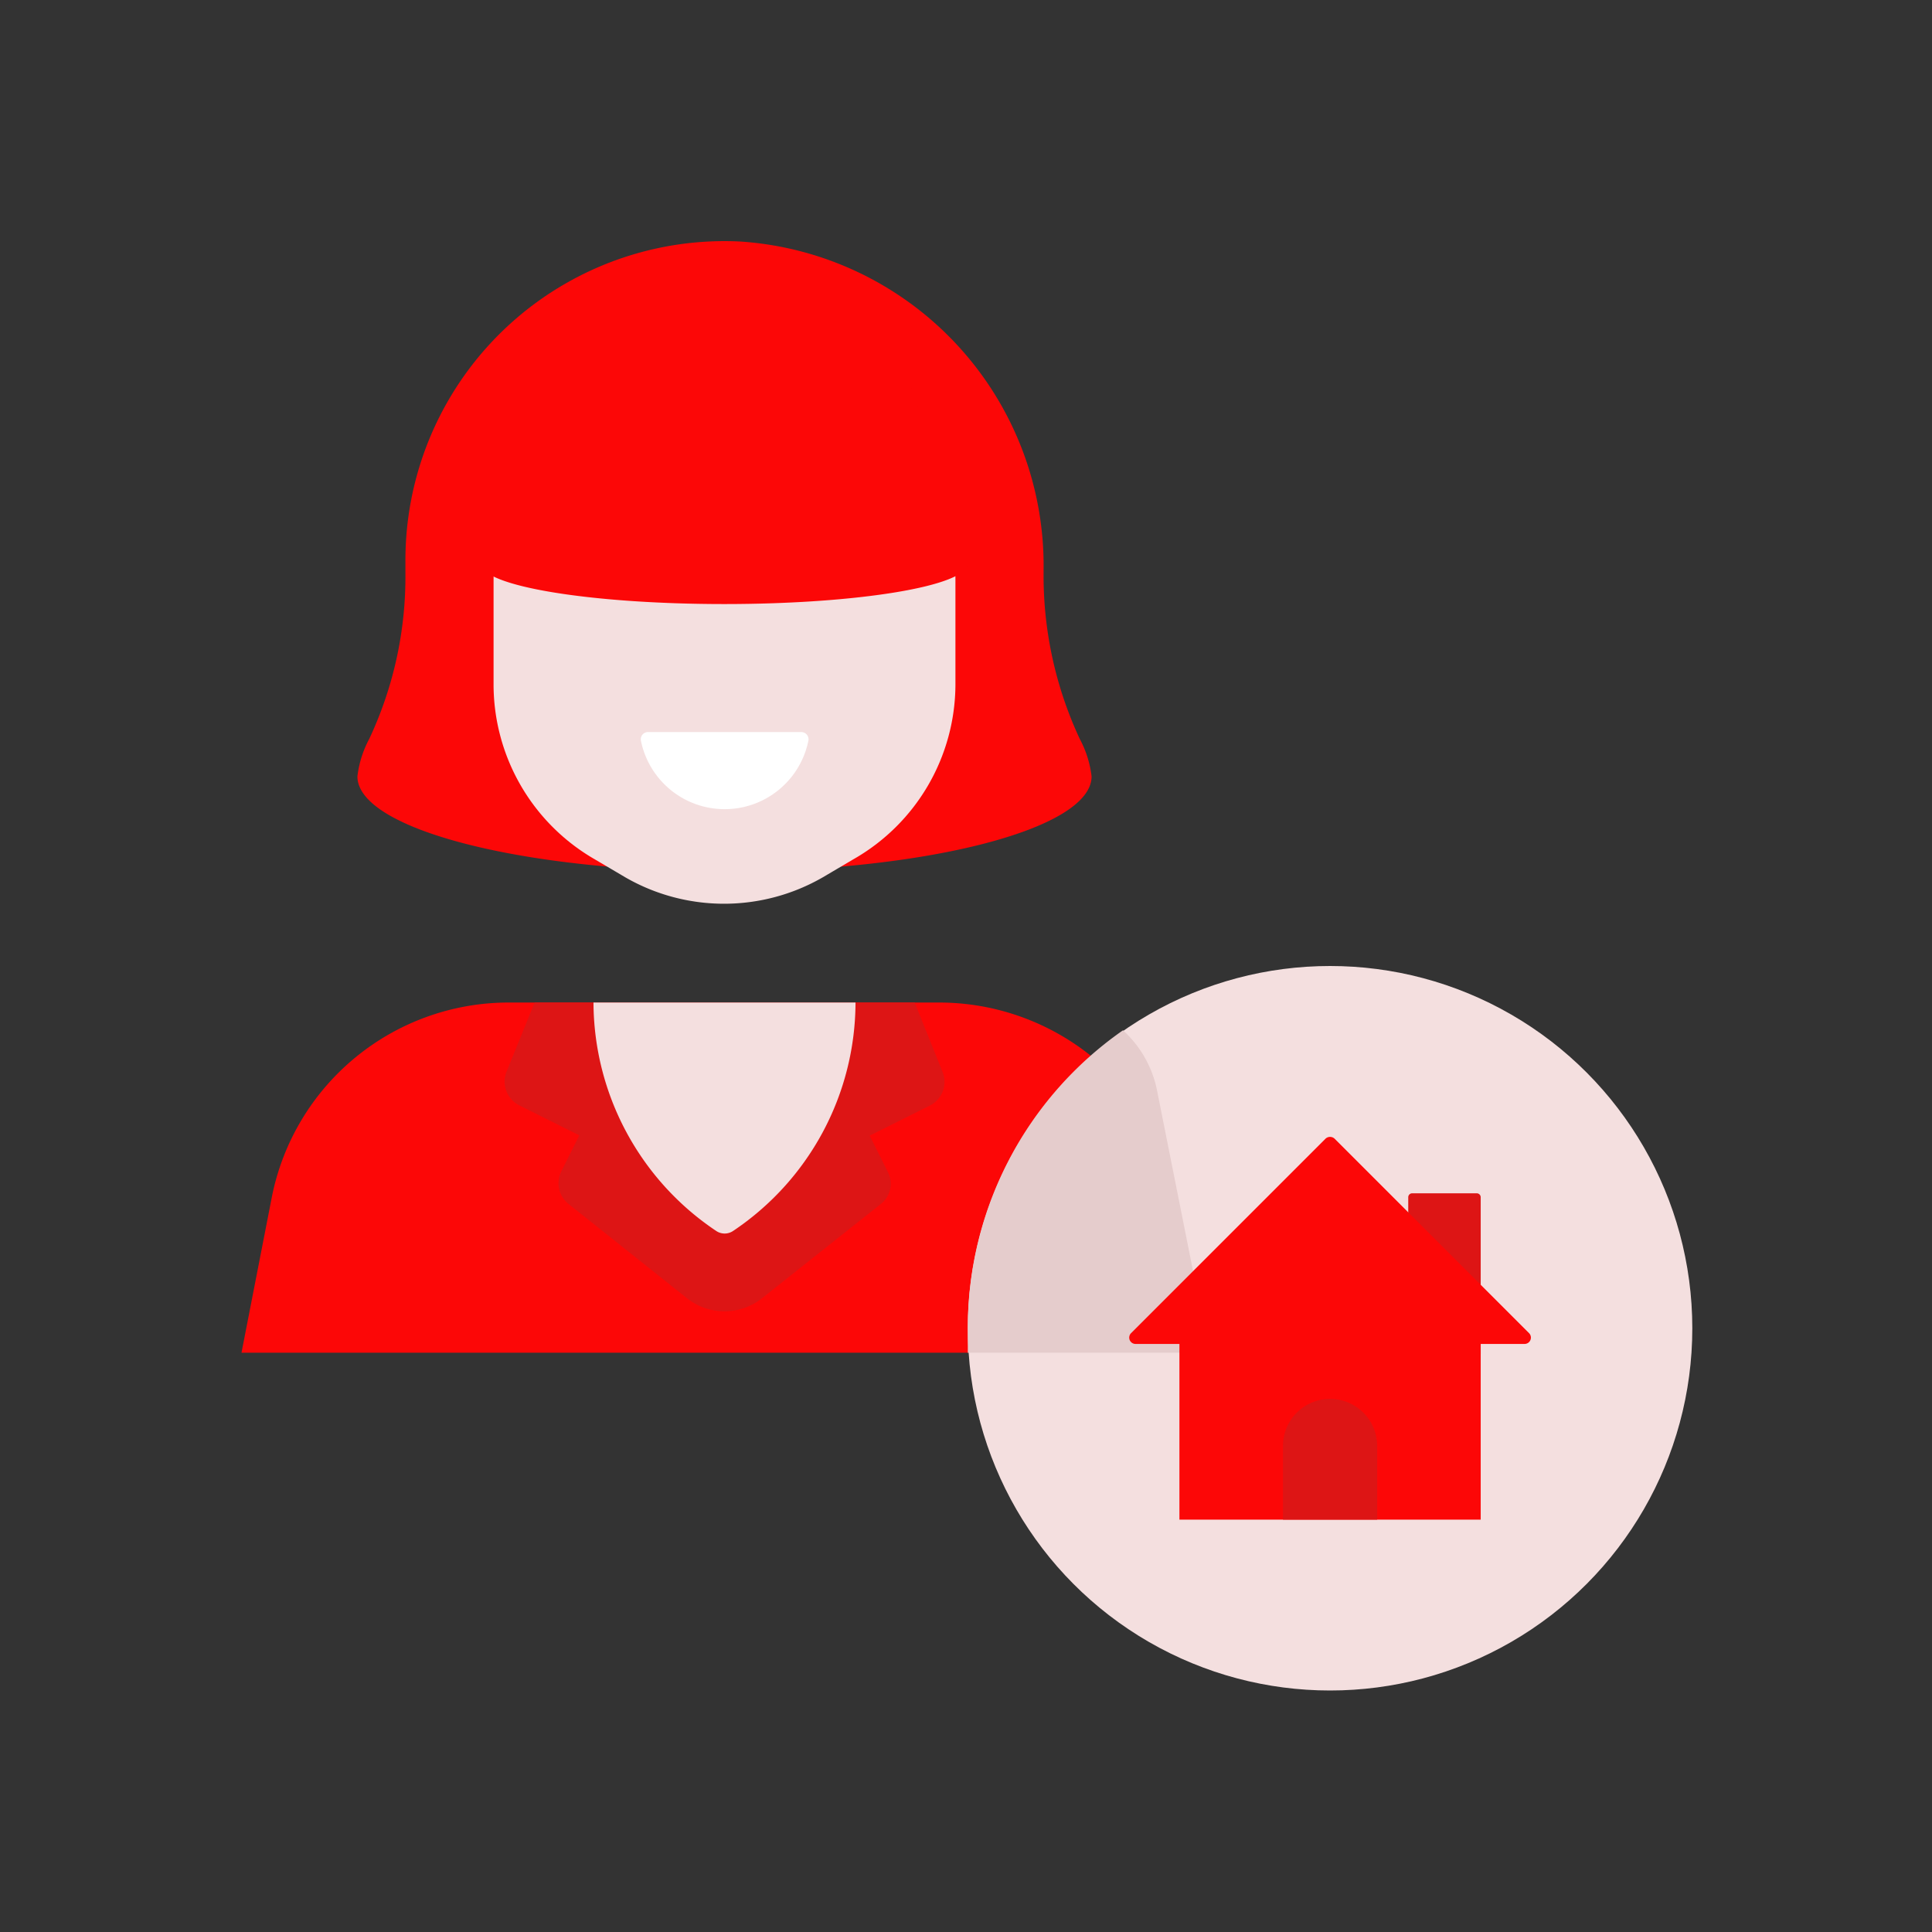 <svg id="Layer_1" data-name="Layer 1" xmlns="http://www.w3.org/2000/svg" viewBox="0 0 64 64"><rect x="0" y="0" width="64" height="64" fill="#333333" stroke="none"/><defs><style>.cls-1{fill:#FC0707;}.cls-2{fill:#F4DFDF;}.cls-3{fill:#fff;}.cls-4{fill:#DD1515;}.cls-5{fill:#e5cccc;}</style></defs><title>real, estate, property, woman, house</title><path class="cls-1" d="M34.57,19V18.9A10.76,10.76,0,0,0,24.51,8,10.57,10.57,0,0,0,13.43,18.6V19a12.62,12.62,0,0,1-1.2,5.48,3.48,3.48,0,0,0-.39,1.24c0,1.74,5.45,3.15,12.16,3.15s12.16-1.41,12.16-3.15a3.48,3.48,0,0,0-.39-1.24A12.77,12.77,0,0,1,34.57,19Z"/><path class="cls-2" d="M31.65,22.66V19.24a7.65,7.65,0,0,0-3.82-6.63h0a7.68,7.68,0,0,0-7.65,0h0a7.66,7.66,0,0,0-3.83,6.63v3.42a6.69,6.69,0,0,0,3.36,5.81l1,.59a6.55,6.55,0,0,0,6.55,0l1-.59A6.68,6.68,0,0,0,31.65,22.66Z"/><path class="cls-3" d="M21.47,24.25a.24.24,0,0,0-.24.28,2.83,2.83,0,0,0,5.55,0,.24.24,0,0,0-.24-.28Z"/><path class="cls-1" d="M40,44.81H8l1-5.13a8,8,0,0,1,7.89-6.47H31.09A8.05,8.05,0,0,1,39,39.68Z"/><path class="cls-4" d="M31.22,35.5l-.92-2.29H17.71l-.93,2.29a.88.88,0,0,0,.41,1.11l2,1-.6,1.2a.88.88,0,0,0,.24,1.07L22.75,43a2,2,0,0,0,2.5,0l3.92-3.11a.85.85,0,0,0,.24-1.07l-.6-1.2,2-1A.88.88,0,0,0,31.22,35.5Z"/><path class="cls-2" d="M28.34,33.21H19.66a9.14,9.14,0,0,0,4.07,7.57.5.5,0,0,0,.55,0A9.13,9.13,0,0,0,28.34,33.21Z"/><path class="cls-1" d="M32,18.47,29.6,11H18.4l-2.46,7.51H16a.26.26,0,0,0-.07.16c0,.74,3.61,1.34,8.06,1.34s8.06-.6,8.06-1.34A.31.31,0,0,0,32,18.47Z"/><circle class="cls-2" cx="44.06" cy="44" r="12"/><path class="cls-5" d="M32.06,44c0,.27,0,.54,0,.81h8l-1.73-8.68a3.66,3.66,0,0,0-1.13-2A12,12,0,0,0,32.06,44Z"/><path class="cls-4" d="M46.79,39.53h2.13a.13.13,0,0,1,.13.13v5.2a0,0,0,0,1,0,0h-2.4a0,0,0,0,1,0,0v-5.2A.13.13,0,0,1,46.79,39.53Z"/><path class="cls-1" d="M43.91,37.72l-6.44,6.44a.21.21,0,0,0,.15.36H50.5a.21.21,0,0,0,.15-.36l-6.44-6.44A.22.22,0,0,0,43.91,37.72Z"/><rect class="cls-1" x="39.07" y="43.95" width="9.98" height="6.39"/><path class="cls-4" d="M45.62,50.34H42.5V47.9a1.56,1.56,0,0,1,1.56-1.56h0a1.56,1.56,0,0,1,1.56,1.56Z"/></svg>